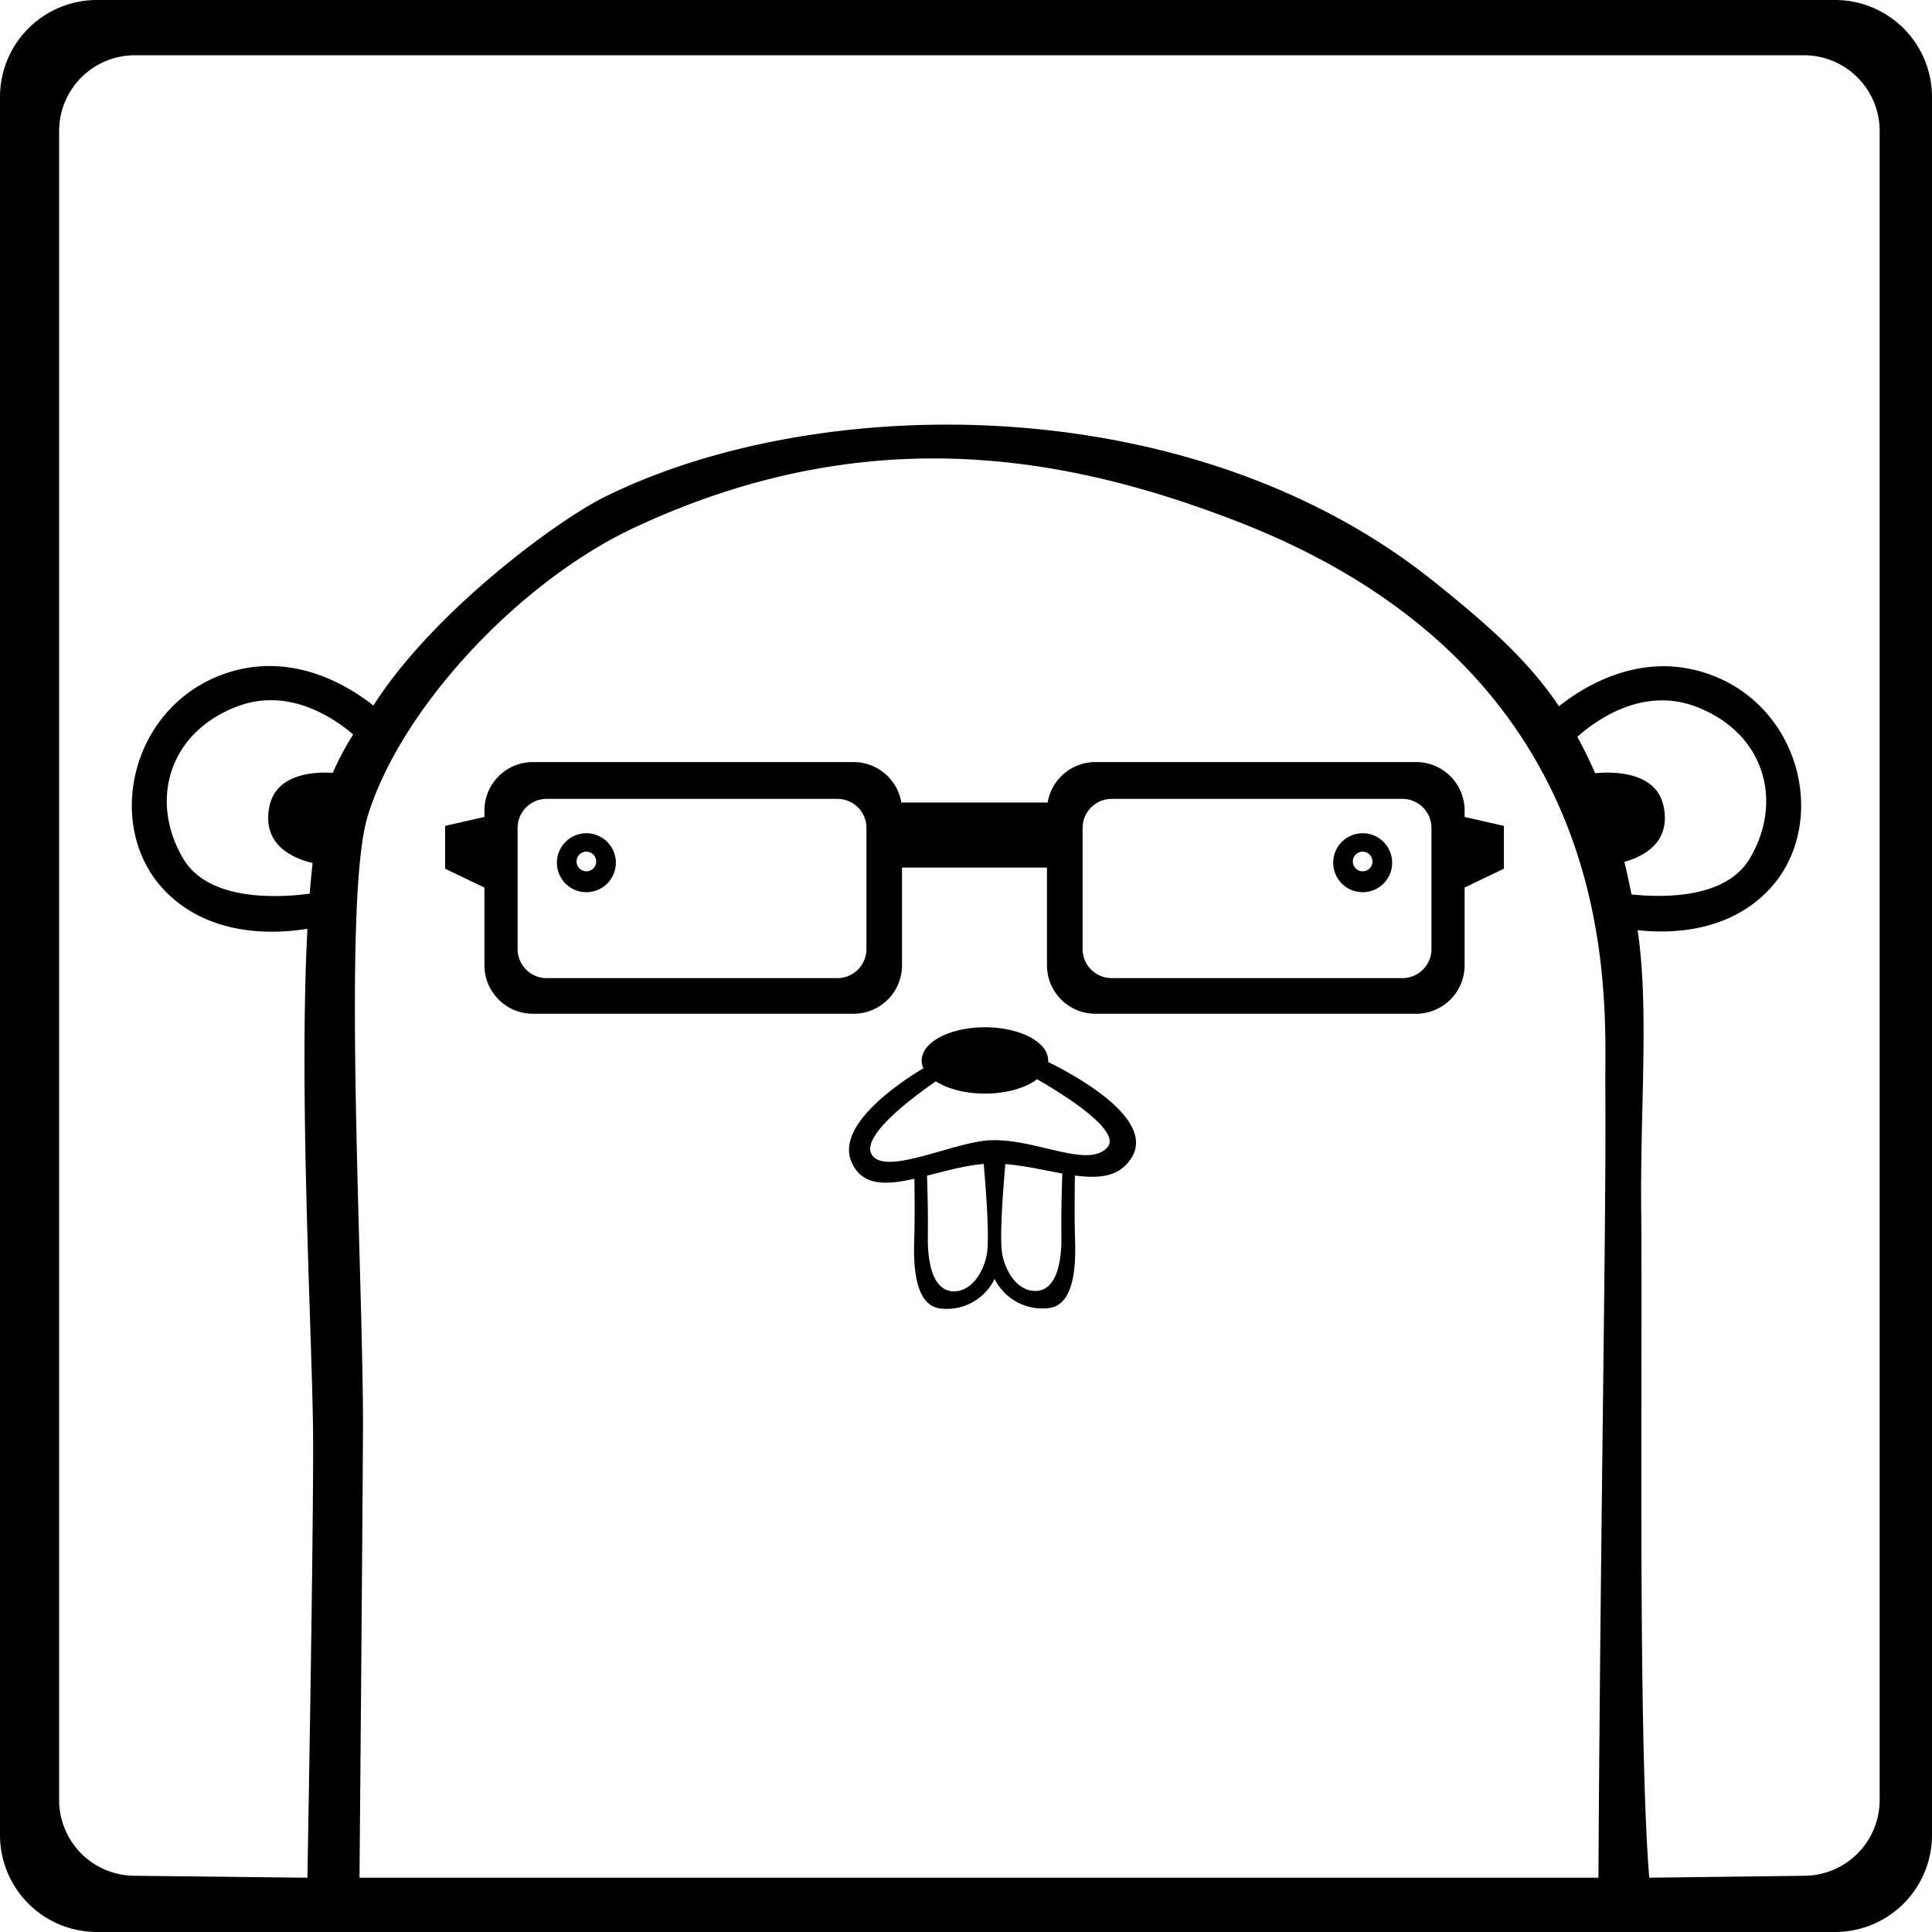 <svg xmlns="http://www.w3.org/2000/svg" width="1993" height="1993"
     viewBox="0 0 1993 1993">
    <defs>
        <style>
            .cls-1 {
            fill-rule: evenodd;
            }
        </style>
    </defs>
    <path id="gophers" data-name="gophers" class="cls-1"
          d="M1917,2022H124A100,100,0,0,1,24,1922V129A100,100,0,0,1,124,29H1917a100,100,0,0,1,100,100V1922A100,100,0,0,1,1917,2022ZM1699.66,918.071q4,16.457,7.33,33.627c35.2,3.618,97.5,3.615,121.75-36.643,34.66-57.506,17.24-128.99-54.46-156.8-55.55-21.543-104.08,13.809-123.14,30.838q9.975,18.229,18.32,37.511c19.33-1.794,63.09-1.742,70.62,34.076C1747.92,898.008,1719.54,912.53,1699.66,918.071ZM1298,566c408.06,156.974,381.16,494.94,382,585,1.2,128.95-5.03,446.85-7.09,815H394.865c0.711-87.38,2.827-329.57,3.564-459.29C399.294,1354.45,376.43,960.9,403,872c32.964-110.292,155.175-242.628,276-299C919.348,460.865,1124.6,499.3,1298,566ZM301.979,860.694c6.905-32.9,44.28-35.676,65.351-34.524a284.649,284.649,0,0,1,21-39.476c-20.627-17.7-67.382-49.258-120.56-28.6-71.723,27.858-89.147,99.466-54.485,157.072,26.35,43.79,97.566,40.035,130.212,35.715q1.3-16.521,2.984-31.645C326.715,914.578,293.576,900.732,301.979,860.694ZM1503.17,628.887c52.63,42.162,97.28,80.848,128.99,128.7,26.85-21.408,87.05-58.55,157.32-32.213,95.41,35.762,120.93,158.025,58.27,222.554-41.57,42.8-99.88,44.4-134.44,40.623,11.94,79.115,2.65,183.145,3.69,287.445,1.59,160.11-3.62,541.87,8.31,690l159.56-2a78.13,78.13,0,0,0,78.13-78.13V164.128A78.129,78.129,0,0,0,1884.87,86H163.128A78.128,78.128,0,0,0,85,164.128V1885.87A78.129,78.129,0,0,0,163.128,1964l177.987,2c1.444-85.2,6.013-342.75,5.9-449.15-0.1-95.59-15.185-352.78-5.876-529.76-31.215,5.185-99.782,9.561-146.866-38.993-62.685-64.642-37.157-187.116,58.286-222.941,69.64-26.139,129.389,10.142,156.609,31.67C471.8,658.641,599.681,565.561,647,542,865.344,433.28,1251.37,427.179,1503.17,628.887ZM523.712,865.119a50,50,0,0,1,50-50H904.5a50.006,50.006,0,0,1,49.313,41.766h150.91a50,50,0,0,1,49.31-41.766h330.82a50,50,0,0,1,50,50v6.631l40.54,9.212v44.177l-40.54,19.46v80.161a50,50,0,0,1-50,50H1154.03a50,50,0,0,1-50-50V924.012H954.5V1024.76a50,50,0,0,1-50,50H573.712a50,50,0,0,1-50-50V944.6l-40.541-19.458V880.962l40.541-9.212v-6.631ZM1140.79,1008.01a30,30,0,0,0,30,30h299.86a30,30,0,0,0,30-30V883.1a30,30,0,0,0-30-30H1170.79a30,30,0,0,0-30,30V1008.01Zm-582.849,0a30,30,0,0,0,30,30H887.806a30,30,0,0,0,30-30V883.1a30,30,0,0,0-30-30H587.941a30,30,0,0,0-30,30V1008.01Zm70.951-119.454a30.409,30.409,0,1,1-30.412,30.408A30.41,30.41,0,0,1,628.892,888.556Zm0,39.272A10.126,10.126,0,1,0,618.765,917.7,10.126,10.126,0,0,0,628.892,927.828Zm800.788-39.272a30.409,30.409,0,1,1-30.39,30.408A30.4,30.4,0,0,1,1429.68,888.556Zm0,39.272a10.126,10.126,0,1,0-10.14-10.126A10.135,10.135,0,0,0,1429.68,927.828ZM976.61,1130.95a19.16,19.16,0,0,1-1.828-8.04c0-18.89,29.218-34.21,65.258-34.21s65.25,15.32,65.25,34.21c0,0.54-.03,1.08-0.07,1.61,27.78,13.64,110.62,58.55,86.25,98.45-12.35,20.22-33.5,22.01-58.65,18.64-0.16,13.34-.47,45.51.08,62.2,0.71,21.39,2.27,70.93-26.69,74.53a55.017,55.017,0,0,1-56.2-30.01,54.8,54.8,0,0,1-56.206,30.45c-28.872-3.62-27.312-53.29-26.609-74.74,0.508-15.49.282-44.27,0.118-59.08-29.148,6.59-53.742,7.84-64.739-16.92C885.711,1190.06,951.291,1146.15,976.61,1130.95Zm81.31,191.81c3.92,20.7,17.55,39.07,35.58,37.9s25.88-23.99,25.42-56.85c-0.32-23.35.46-50.5,0.93-64.26-18.56-3.33-38.7-8.11-58.76-9.7C1059.32,1249.53,1054.7,1305.78,1057.92,1322.76Zm-76.787-18.72c-0.456,32.95,7.363,55.83,25.337,57s31.57-17.24,35.48-38c3.22-17.07-1.43-73.74-3.18-93.33-19.29,1.56-39.523,7.29-58.491,12.11C980.757,1256.18,981.44,1281.82,981.133,1304.04Zm-58.286-84.87c12.3,24.43,85.063-12.45,122.9-13.93,46.72-1.84,100.18,29.39,120.38,7.6,16.34-17.63-49.54-57.53-72.32-70.54-11.77,8.95-31.46,14.82-53.77,14.82-20.45,0-38.7-4.93-50.663-12.65C966.909,1159.96,913.065,1199.75,922.847,1219.17Z"
          transform="translate(-24 -29)"/>
</svg>